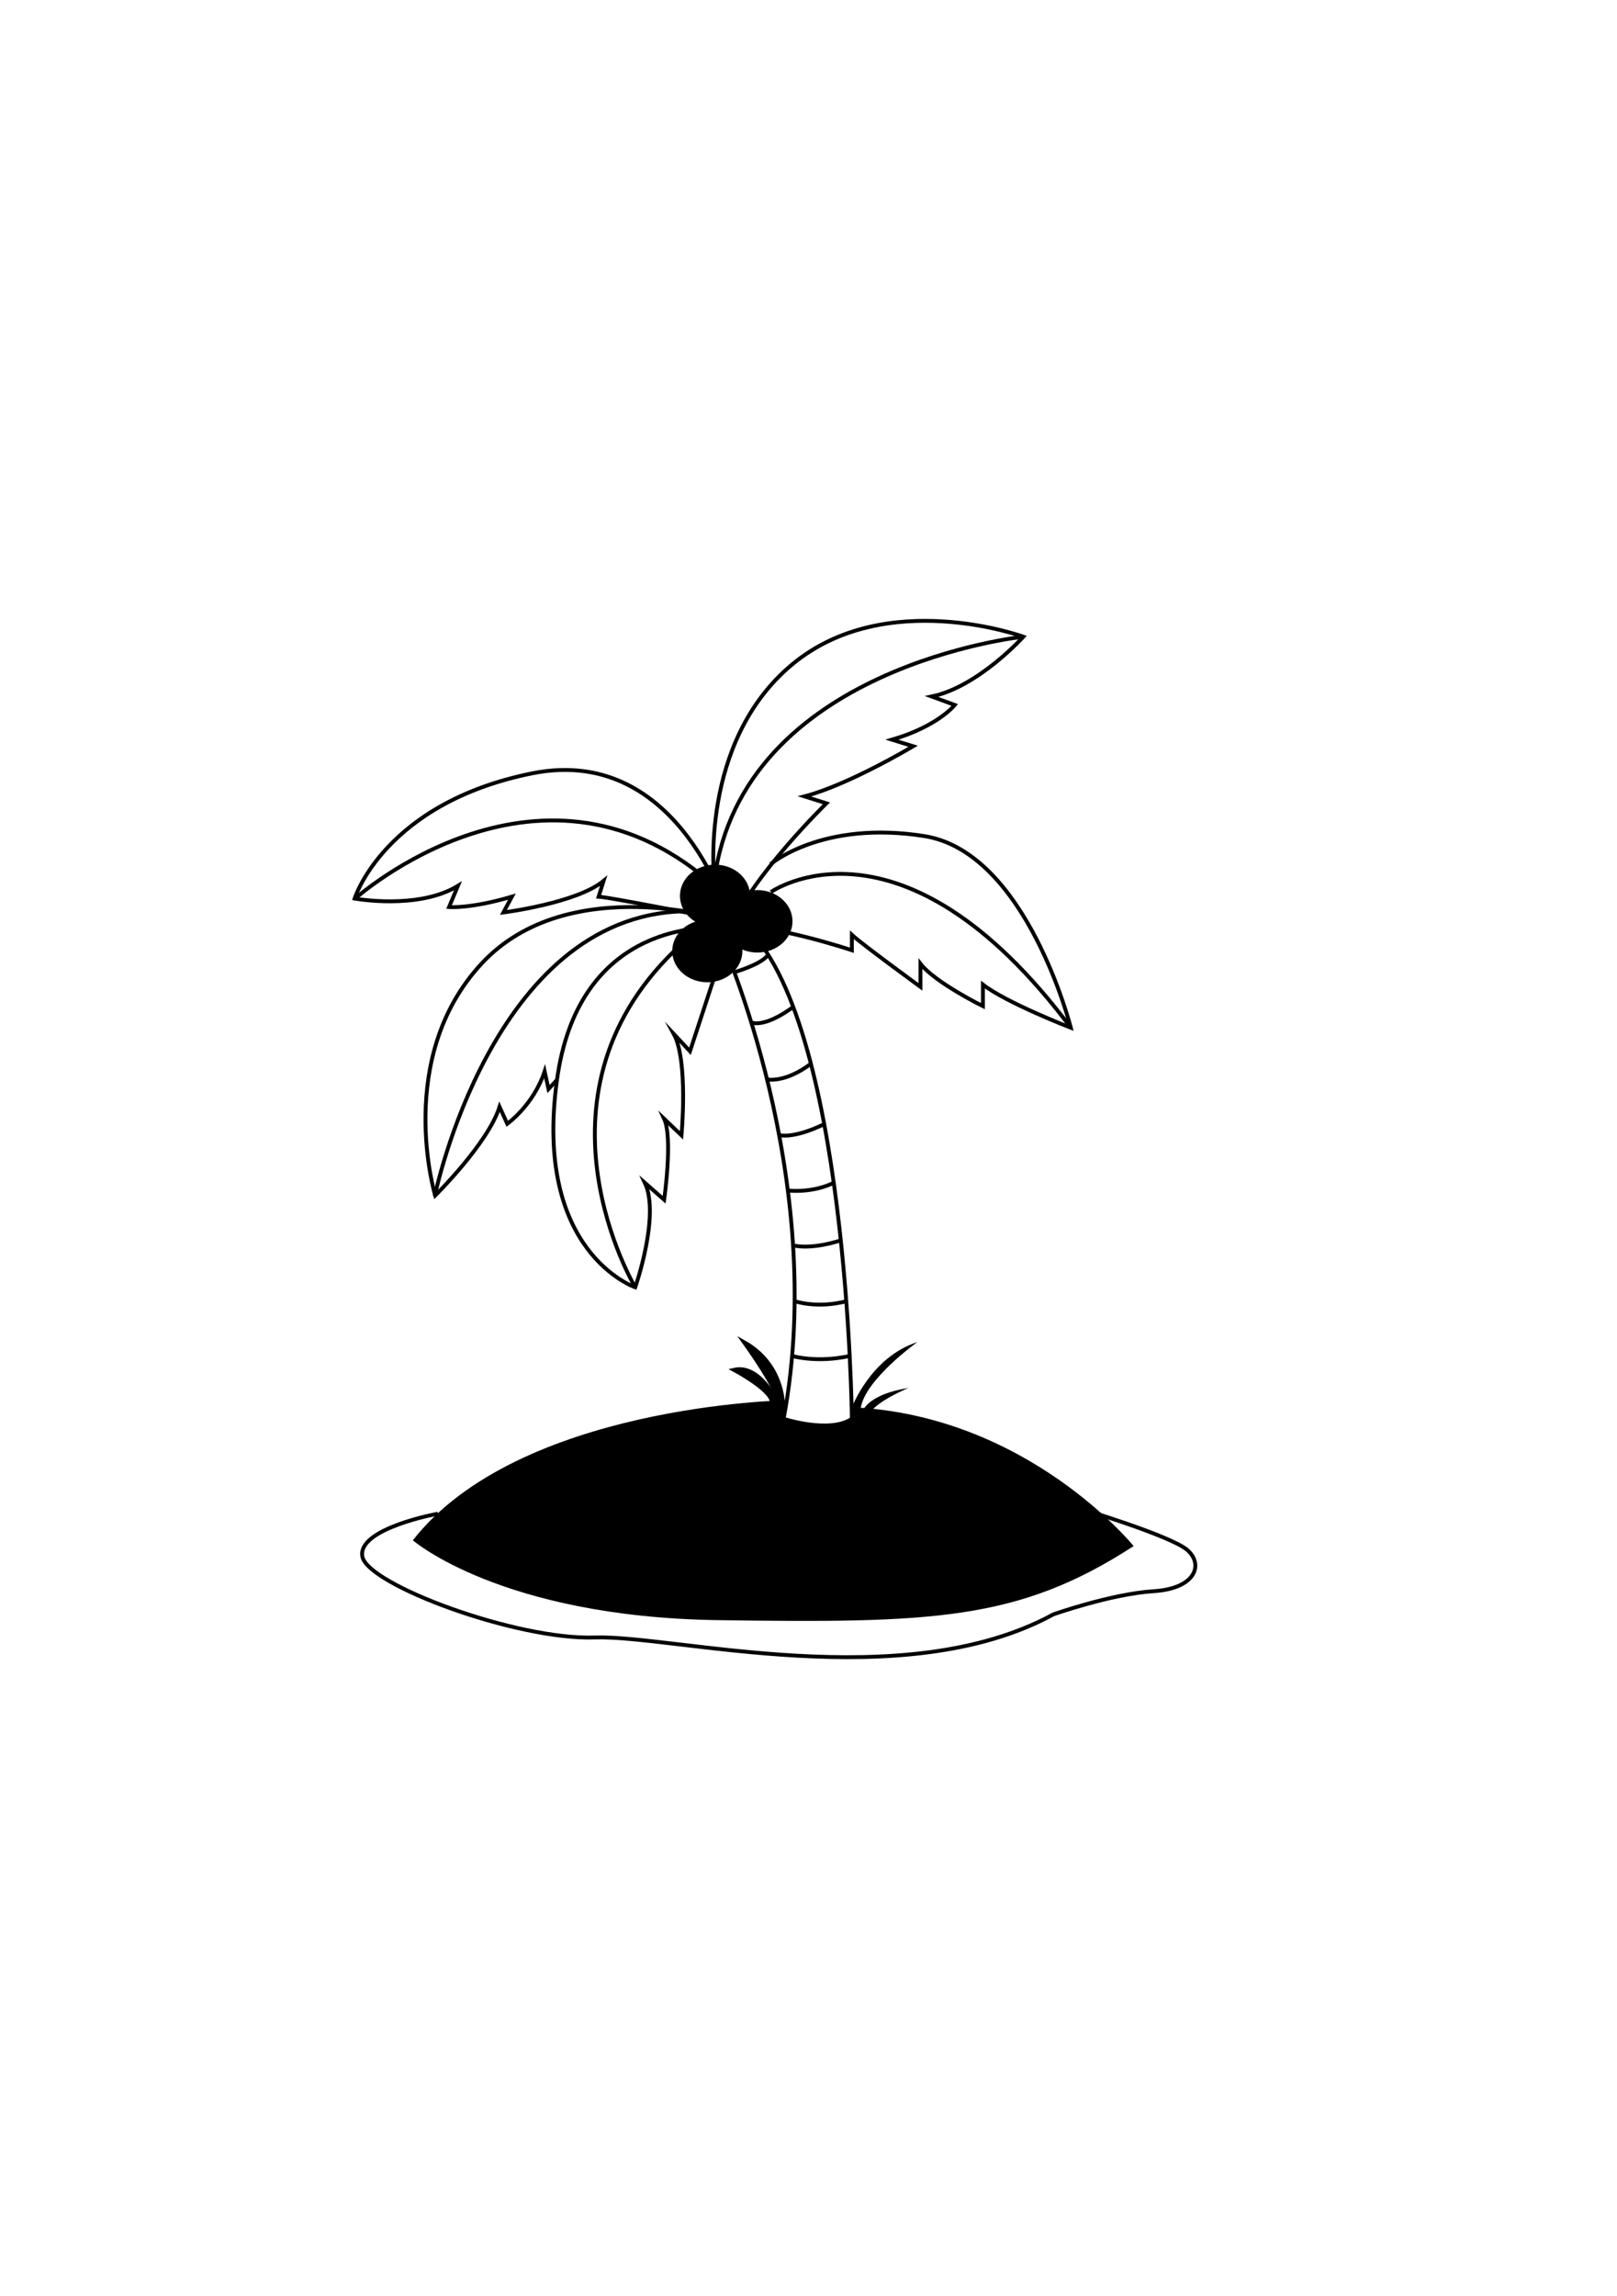 <?xml version="1.0" encoding="utf-8"?>
<!-- Generator: Adobe Illustrator 21.0.2, SVG Export Plug-In . SVG Version: 6.00 Build 0)  -->
<svg version="1.1" id="Layer_1" xmlns="http://www.w3.org/2000/svg" xmlns:xlink="http://www.w3.org/1999/xlink" x="0px" y="0px"
	 viewBox="0 0 419.5 595.3" style="enable-background:new 0 0 419.5 595.3;" xml:space="preserve">
<style type="text/css">
	.st0{fill:none;stroke:#000000;stroke-miterlimit:10;}
	.st1{stroke:#000000;stroke-miterlimit:10;}
</style>
<path class="st0" d="M193,239.9c27,24,28,128,28,128c-5.8,3.9-17.7,0-17.7,0C215,305.3,187,243.3,187,243.3L193,239.9z"/>
<path d="M203.8,363.1c0,0-69.2,1.2-96.7,36.3c0,0,22.8,19.8,78.8,20.7c56,0.8,78.3,0.2,108.2-19.2c0,0-27.5-34-73.2-36v3
	c0,0-6,4-17.7,0l1-6.2"/>
<path class="st0" d="M205.5,351.6c0,0,6.4,1.9,14.9,0"/>
<path class="st0" d="M206.2,337.4c0,0,5.7,2,13.4,0"/>
<path class="st0" d="M206.2,323c0,0,4.2,1.1,12-1.4"/>
<path class="st0" d="M204.4,308.7c0,0,6.1,0.8,11.9-2"/>
<path class="st0" d="M202.1,294.3c0,0,3.4,1.2,11.7-2.8"/>
<path class="st0" d="M199,279.9c0,0,4.7,1,11.4-4.1"/>
<path class="st0" d="M194.9,265.1c0,0,3.1,1.7,10.9-4"/>
<path class="st0" d="M190.5,252.1c0,0,6.6-1.9,8.5-4.2"/>
<path class="st1" d="M190.4,355.2c0,0,9.2,4.9,9.8,8.1c0.6,3.2,1.5,0.3,1.5,0.3S197.1,353.6,190.4,355.2z"/>
<path class="st1" d="M193,348c0,0,9.4,13,8.7,15.6s1.4,0.4,1.4,0.4S203.2,353.7,193,348z"/>
<path d="M238,348c0,0-13.5,9.6-14.7,17.1l-2.3-0.1C221,364.9,225.9,351.9,238,348z"/>
<path d="M235.7,359.9c0,0-7.2,2.9-9.9,6.2l-1.9-0.4C223.9,365.7,225.4,361.5,235.7,359.9z"/>
<path class="st0" d="M164.8,333.8c0,0,6.5-18.6,2.5-27.1l5,4.4c0,0,2.3-16,0-21l4.5,4.3c0,0,1.8-19.3-2-26.3l4.2,4.5l10.5-32
	c0,0-0.6-0.1-1.6-0.1c-7.4-0.4-38,0.2-43.4,39.5C138.3,324.8,164.8,333.8,164.8,333.8z"/>
<path class="st0" d="M189.5,238.9c-31.3-6.3-34.2-6.4-34.2-6.4l1.3-4.1c-7,5.8-26,8.2-26,8.2l2.2-4.1c-10.8,3.2-16.3,2.7-16.3,2.7
	l2.3-5.5c-10.3,6.3-26.8,3.3-26.8,3.3s7.7-24.8,46.2-32.5C176.7,192.9,189.5,238.9,189.5,238.9z"/>
<path class="st0" d="M189.5,240.6c8.7-1.8,31.5,5.8,31.5,5.8v-4c2.7,2.5,17.8,13.5,17.8,13.5v-6c3.8,4.9,16.2,11,16.2,11v-5.6
	c6,4.7,22.8,11.2,22.8,11.2s-11.5-45.5-38-49.7c-26.5-4.2-39.9,7.3-39.9,7.3"/>
<ellipse class="st1" cx="196.5" cy="238.9" rx="8.6" ry="7.6"/>
<ellipse class="st1" cx="183.5" cy="246.6" rx="8.6" ry="7.6"/>
<path class="st0" d="M112.8,310.1c0,0,14.8-72.5,64.5-73.8"/>
<path class="st0" d="M164.8,333.8c0,0-29.3-48.9,10.1-87.2"/>
<path class="st0" d="M92,233.1c0,0,49.2-44.1,94.3-2.5"/>
<path class="st0" d="M265.5,165.1c0,0-73.1,7.7-80.2,63.3c0,0-4.1-35.9,20.2-56.1S265.5,165.1,265.5,165.1s-11.7,13-23.8,15.5l6,2.2
	c0,0-4.3,5.5-16.3,9l5.5,1.7c0,0-16.7,10-28.2,13l5.7,1.8c0,0-19.3,18.8-24.8,32.3v-1.7c0,0-42-13.5-64.7,11s-12,60.1-12,60.1
	s13.7-13.5,16.7-23l2,4.4c0,0,6.8-4.8,9.7-13.6l1,4.6l2.3-2.5"/>
<ellipse class="st1" cx="185.5" cy="232.3" rx="8.6" ry="7.6"/>
<path class="st0" d="M200,231.3c0,0,33.7-23.7,77.9,35.3"/>
<path class="st0" d="M113.6,392.5c0,0-20.9,3.8-19.6,11.1c1.3,7.3,40,21.7,60.3,21c20.3-0.7,79.9,15.3,119-6c0,0,15-5.3,26-6
	c11-0.7,13-7,8.7-10.7c-4.3-3.7-28.3-10.9-28.3-10.9"/>
</svg>
